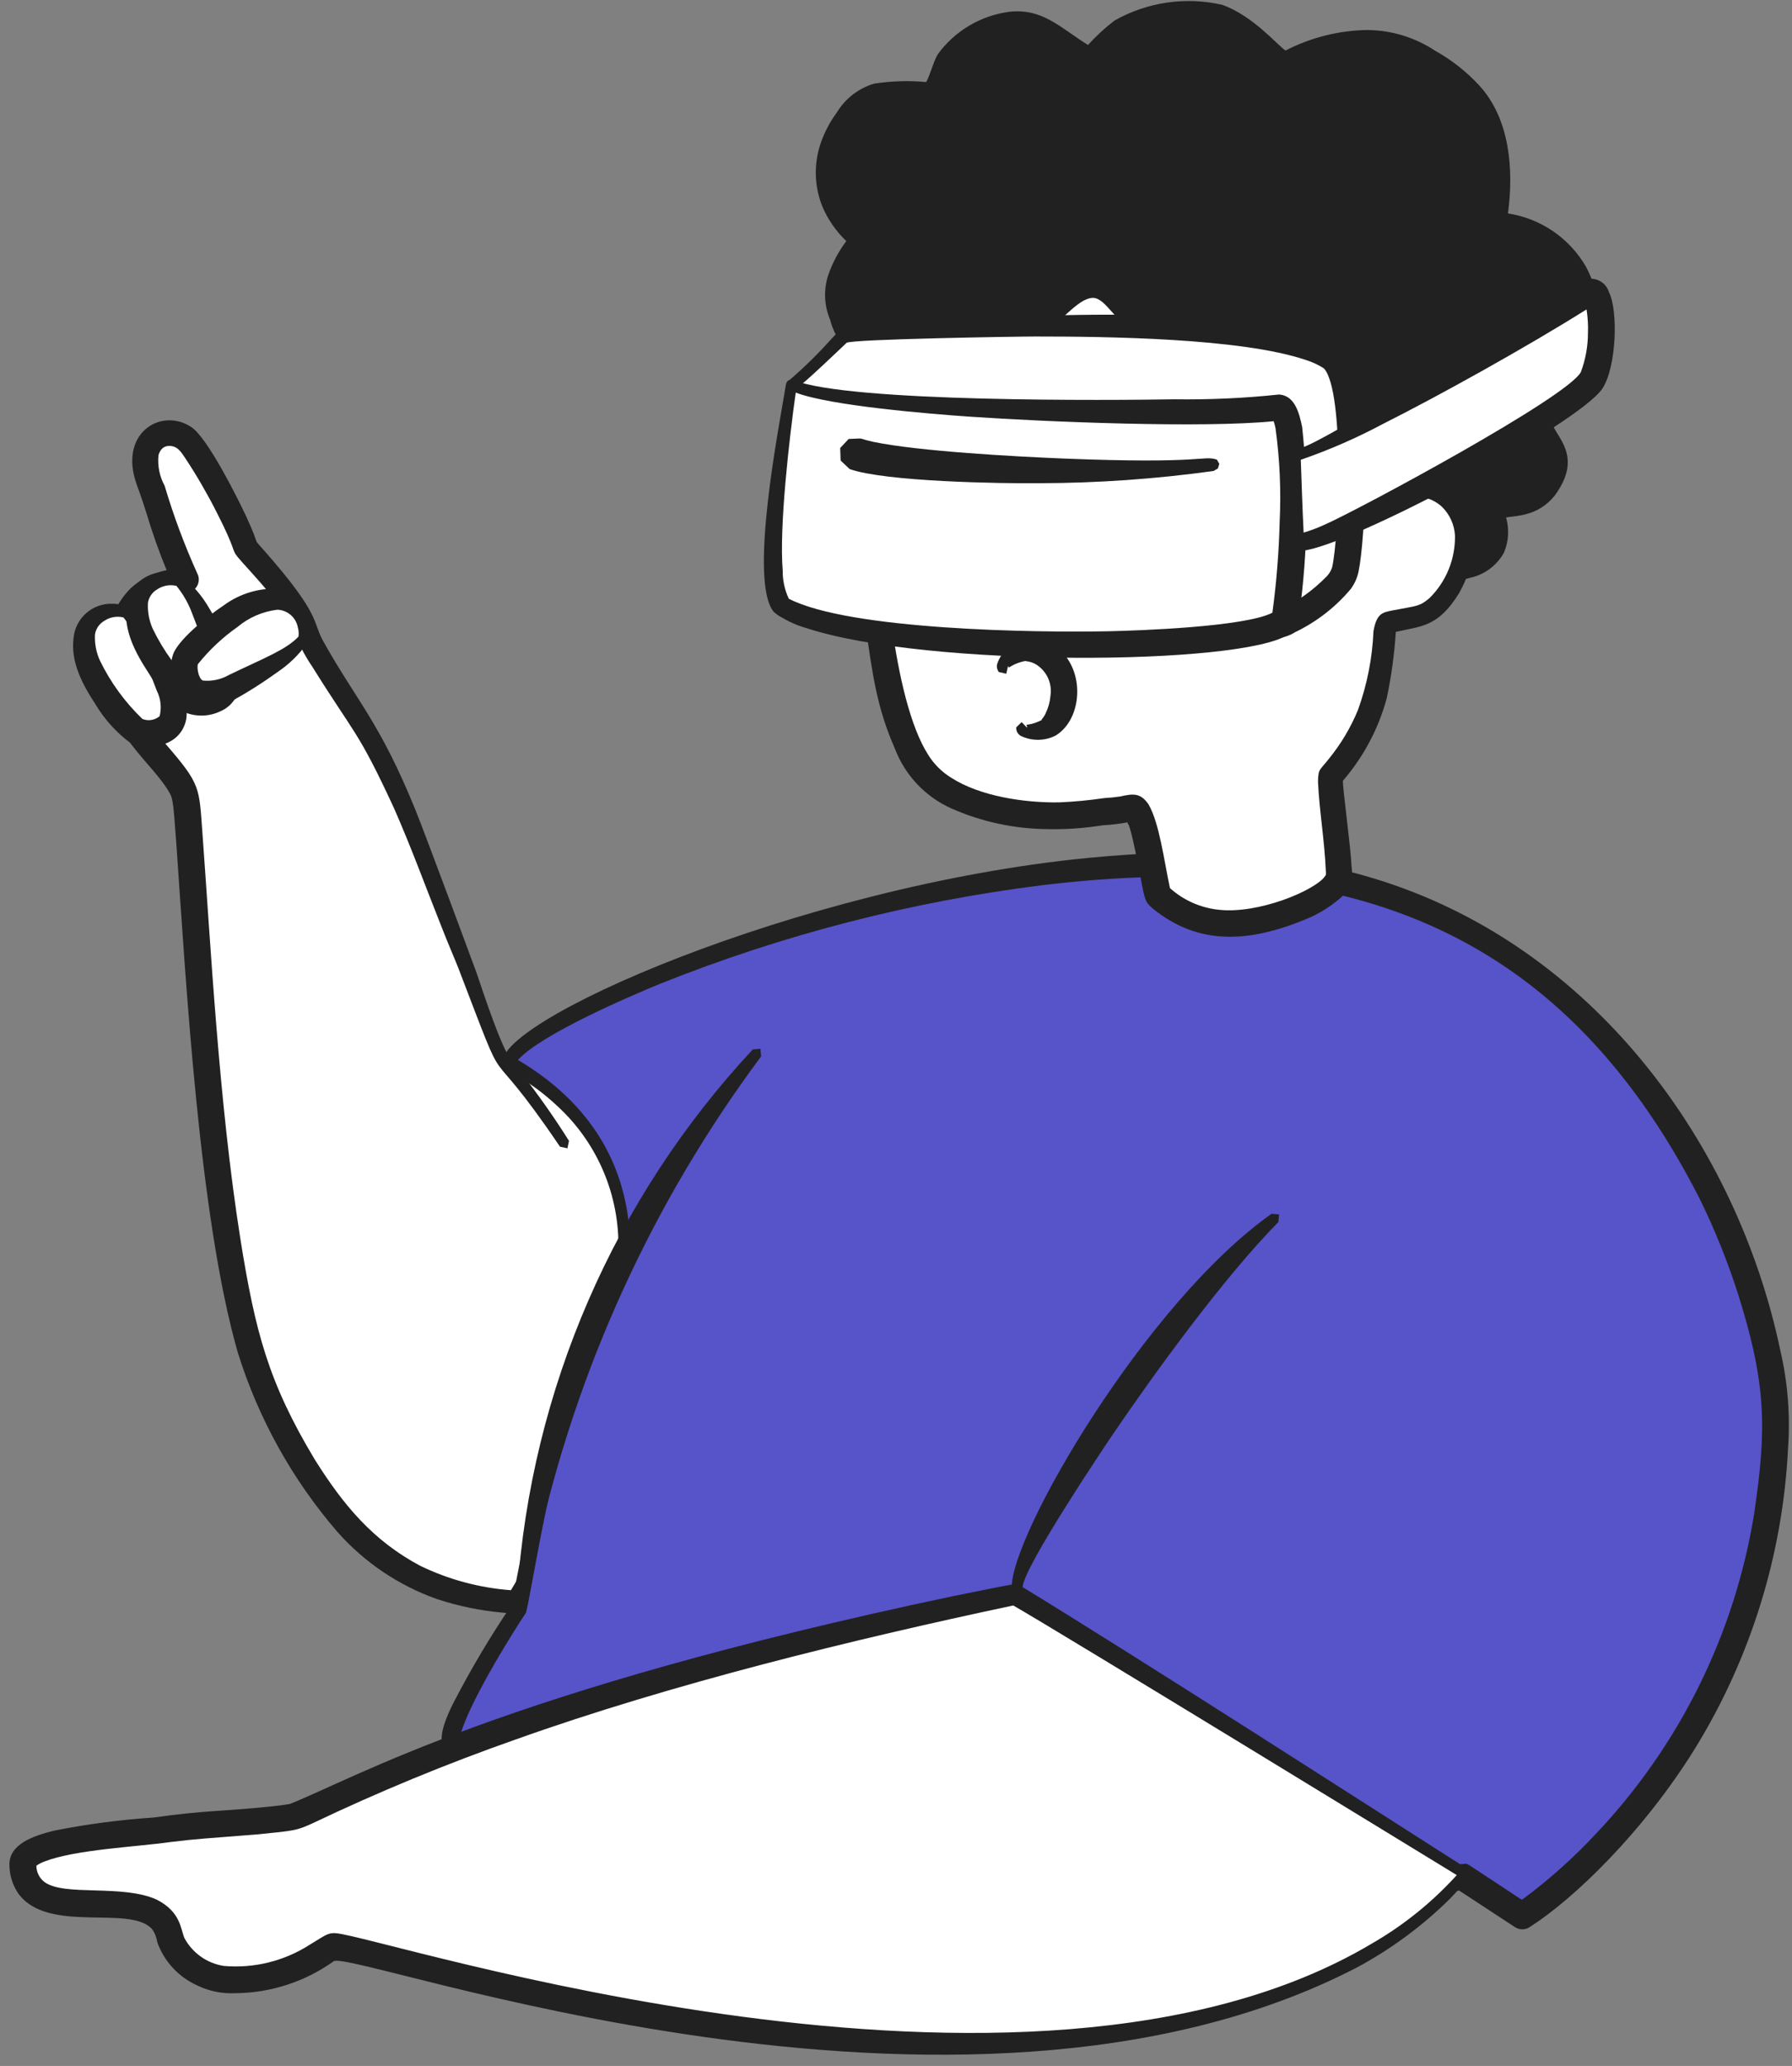 <svg width="144" height="166" viewBox="0 0 144 166" fill="none" xmlns="http://www.w3.org/2000/svg">
<rect x="0" y="0" width="144" height="166" fill="#808080" stroke="none"/>
<path fill-rule="evenodd" clip-rule="evenodd" d="M40.766 85.652C50.826 85.695 51.266 98.478 51.266 98.478C51.266 98.478 43.719 128.969 41.185 128.717C35.252 128.131 27.848 126.599 21.297 111.772C16.304 100.472 15.508 65.394 14.83 63.748C14.02 61.778 11.838 60.101 10.744 58.167C8.922 54.948 8.839 50.079 11.511 47.776C12.552 47.145 13.711 46.734 14.917 46.566C13.887 44.322 13.026 42.004 12.34 39.632C11.885 38.358 11.291 37.161 11.879 35.926C12.012 35.646 12.208 35.402 12.453 35.212C12.698 35.023 12.984 34.893 13.288 34.835C13.592 34.776 13.905 34.79 14.203 34.876C14.501 34.961 14.774 35.115 15.001 35.326C16.187 36.426 19.364 42.512 19.696 43.899C19.79 44.294 24.034 48.251 24.76 51.112C24.927 51.773 28.175 56.769 28.772 57.698C32.509 63.523 34.518 70.477 37.14 76.85C38.021 78.982 39.652 84.364 40.764 85.65C42.434 87.632 43.973 89.719 45.372 91.901" fill="white"/>
<path fill-rule="evenodd" clip-rule="evenodd" d="M15.4 34.334C16.721 35.258 19.064 39.965 19.742 41.406C21.035 44.184 20.208 43.081 21.147 44.147C25.855 49.475 25.075 49.911 25.98 51.535C28.714 56.411 30.521 58.028 33.392 65.1C34.24 67.19 38.248 78.033 38.284 78.136C38.933 80.046 40.246 84.061 41.09 85.219C46.247 85.333 49.221 88.6 50.928 93.467C51.446 95.072 51.774 96.731 51.907 98.412C51.939 99.179 47.574 116.098 44.969 123.58C44.442 125.162 43.789 126.698 43.015 128.175C42.049 129.798 41.543 129.684 40.385 129.575C38.589 129.413 36.818 129.047 35.105 128.483C32.032 127.393 29.287 125.541 27.124 123.101C23.488 118.889 20.758 113.974 19.104 108.661C15.994 97.8 14.951 78.9 14.177 67.9C13.891 63.942 13.896 64.121 13.398 63.338C12.606 62.104 11.182 60.766 10.19 59.306C7.877 55.854 7.535 50.254 10.49 47.278C11.3 46.528 12.305 46.022 13.39 45.816C12.775 44.322 12.235 42.798 11.774 41.25C11.225 39.504 11.105 39.333 10.874 38.593C9.684 34.679 13.034 32.732 15.4 34.334ZM40.96 127.86L40.97 127.853L40.96 127.86ZM40.976 127.849L40.964 127.86L40.973 127.853L40.976 127.849ZM40.967 127.856H40.973H40.967ZM13.588 35.83C13.217 35.837 12.912 36.021 12.737 36.558C12.646 37.415 12.819 38.279 13.231 39.035C13.942 41.433 14.816 43.78 15.846 46.059C15.96 46.267 16 46.508 15.961 46.742C15.921 46.975 15.805 47.19 15.629 47.349C15.211 47.669 15.229 47.549 14.212 47.791C13.51 47.925 12.838 48.186 12.229 48.561C10.329 50.085 9.778 54.312 11.702 57.677C12.16 58.407 12.684 59.094 13.266 59.73C16.14 63.043 15.991 63.219 16.266 66.925C16.922 75.795 17.58 88.579 19.319 99.565C20.51 107.015 21.569 111.073 25.289 117.265C27.589 120.929 29.944 123.765 33.744 125.801C36.035 126.914 38.516 127.584 41.056 127.774C41.989 126.271 42.742 124.663 43.297 122.983V122.983C45.965 115.516 48.256 107.258 50.297 99.63C50.678 98.17 50.642 98.61 50.559 97.63C49.976 92.868 48.186 88.122 43.629 86.551C43.048 86.362 42.449 86.23 41.842 86.158C43.23 87.926 44.525 89.764 45.722 91.667L45.599 92.267L44.999 92.137C38.407 82.41 41.282 89.392 36.817 77.748C36.475 76.881 35.978 75.759 35.44 74.368C34.112 71.03 33.071 68.144 31.662 64.939C28.737 58.613 28.509 59.055 25.1 53.576C24.605 52.858 24.189 52.089 23.857 51.282C23.197 49 20.077 45.935 19.103 44.762C18.566 44.101 19.054 44.381 17.403 41.147C16.656 39.672 15.827 38.24 14.918 36.859C14.55 36.308 14.257 35.818 13.588 35.83ZM25.631 50.862V50.855V50.862ZM25.631 50.862V50.848V50.862ZM20.557 43.457L20.548 43.443L20.557 43.457Z" fill="#212121"/>
<path fill-rule="evenodd" clip-rule="evenodd" d="M10.177 49.26C9.721 49.061 9.216 49.003 8.728 49.094C8.239 49.185 7.788 49.421 7.435 49.771C6.466 50.682 6.7 52.249 7.109 53.409C7.976 55.399 9.245 57.189 10.836 58.665C11.623 59.255 13.617 58.918 13.879 57.744C14.179 56.409 13.62 55.325 13.036 54.105C12.32 52.607 11.444 50.347 10.177 49.26Z" fill="white"/>
<path fill-rule="evenodd" clip-rule="evenodd" d="M9.032 48.513C9.556 48.502 10.069 48.66 10.497 48.962V48.962C11.265 49.593 11.921 50.351 12.435 51.202C12.972 52.057 14.16 54.192 14.414 54.721C14.836 55.525 15.038 56.427 15 57.334C15.004 57.834 14.859 58.323 14.585 58.741C14.31 59.158 13.918 59.485 13.458 59.68C13.005 59.898 12.51 60.016 12.008 60.027C11.505 60.038 11.006 59.942 10.543 59.745C9.38 58.891 8.4 57.813 7.661 56.574C6.598 54.943 5.668 53.189 5.911 51.257C5.983 50.488 6.347 49.776 6.927 49.266C7.507 48.756 8.26 48.486 9.032 48.513V48.513ZM8.377 49.887C8.18 50.001 8.011 50.157 7.883 50.344C7.754 50.531 7.669 50.745 7.633 50.969C7.592 51.696 7.729 52.422 8.033 53.084C8.885 54.834 10.04 56.42 11.444 57.769C11.673 57.861 11.923 57.889 12.167 57.849C12.411 57.81 12.639 57.705 12.828 57.546C12.999 56.859 12.919 56.133 12.6 55.5C12.562 55.4 11.239 51.956 11.2 51.856C10.9 51.036 10.463 50.274 9.908 49.6V49.6L9.897 49.593L9.919 49.609L9.907 49.602L9.925 49.614L9.911 49.607L9.926 49.617L9.91 49.61C9.649 49.548 9.378 49.54 9.114 49.588C8.851 49.636 8.599 49.737 8.377 49.887V49.887Z" fill="#212121"/>
<path fill-rule="evenodd" clip-rule="evenodd" d="M14.432 46.728C13.976 46.529 13.471 46.472 12.982 46.563C12.494 46.655 12.043 46.89 11.69 47.24C10.721 48.151 10.955 49.718 11.363 50.878C12.23 52.868 13.499 54.657 15.09 56.134C15.877 56.723 17.872 56.387 18.134 55.212C18.434 53.878 17.875 52.794 17.291 51.574C16.575 50.076 15.7 47.816 14.432 46.728Z" fill="white"/>
<path fill-rule="evenodd" clip-rule="evenodd" d="M13.287 45.982C13.811 45.971 14.324 46.129 14.752 46.431V46.431C15.52 47.062 16.176 47.819 16.69 48.67C17.227 49.526 18.414 51.661 18.669 52.19C19.092 52.994 19.295 53.895 19.258 54.803C19.262 55.303 19.117 55.792 18.842 56.21C18.568 56.627 18.176 56.954 17.716 57.149C17.262 57.367 16.768 57.485 16.265 57.496C15.762 57.507 15.263 57.411 14.8 57.214C13.637 56.36 12.658 55.282 11.919 54.043C10.856 52.412 9.926 50.658 10.169 48.726C10.241 47.958 10.604 47.246 11.184 46.736C11.763 46.226 12.516 45.956 13.287 45.982V45.982ZM12.632 47.356C12.435 47.47 12.267 47.626 12.138 47.813C12.009 48 11.924 48.214 11.888 48.438C11.847 49.165 11.985 49.891 12.288 50.553C13.14 52.303 14.295 53.889 15.698 55.238C15.927 55.33 16.177 55.357 16.421 55.318C16.665 55.279 16.894 55.174 17.083 55.015C17.254 54.328 17.173 53.601 16.853 52.969C16.816 52.869 15.492 49.425 15.453 49.324C15.156 48.504 14.722 47.741 14.17 47.066L14.159 47.059L14.181 47.075L14.168 47.068L14.186 47.08L14.172 47.073L14.188 47.083L14.172 47.075C13.91 47.013 13.638 47.006 13.373 47.054C13.107 47.102 12.855 47.205 12.632 47.356V47.356Z" fill="#212121"/>
<path fill-rule="evenodd" clip-rule="evenodd" d="M24.346 51.4C24.51 50.931 24.529 50.423 24.401 49.943C24.272 49.463 24.003 49.033 23.627 48.708C22.644 47.808 21.098 48.164 19.971 48.659C18.051 49.674 16.361 51.074 15.007 52.772C14.479 53.6 14.966 55.561 16.158 55.733C17.513 55.933 18.553 55.291 19.726 54.617C21.167 53.788 23.356 52.743 24.346 51.4Z" fill="white"/>
<path fill-rule="evenodd" clip-rule="evenodd" d="M21.878 47.3C22.372 47.284 22.862 47.39 23.305 47.608C23.748 47.827 24.131 48.152 24.418 48.554C24.753 49.001 24.955 49.533 24.999 50.09C25.043 50.647 24.927 51.204 24.666 51.698V51.698C24.014 52.616 23.199 53.406 22.261 54.028C21.058 54.896 19.802 55.688 18.5 56.4C17.857 56.689 17.158 56.831 16.453 56.816C15.958 56.822 15.472 56.682 15.055 56.414C14.639 56.146 14.311 55.761 14.112 55.307C13.878 54.861 13.745 54.368 13.723 53.864C13.7 53.361 13.789 52.859 13.982 52.393C14.597 51.168 16.733 49.474 17.955 48.659C19.092 47.813 20.462 47.339 21.878 47.3V47.3ZM22.278 48.992C21.103 49.135 19.994 49.615 19.086 50.375C17.894 51.212 16.826 52.214 15.914 53.35C15.794 53.556 15.934 54.515 16.299 54.683C17.027 54.756 17.759 54.599 18.393 54.235C21.306 52.835 22.966 52.219 23.981 51.157L23.987 51.146C24.021 50.894 24.002 50.638 23.93 50.394C23.855 50.008 23.651 49.659 23.351 49.404C23.052 49.149 22.675 49.003 22.282 48.99L22.278 48.992Z" fill="#212121"/>
<path fill-rule="evenodd" clip-rule="evenodd" d="M50.1 100.8C50.1 100.8 51.34 91.219 41.1 85.532C38.682 84.189 64.329 70.475 93.289 69.461C132.444 68.089 142.911 105.089 142.689 114.529C142.589 122.229 140.697 129.799 137.163 136.641C133.629 143.482 128.55 149.406 122.328 153.943L117.507 150.786L47.161 160.826C47.161 160.826 41.298 143.184 36.39 140.133C35.064 139.308 41.702 129.256 41.702 129.256C45.992 105.434 50.1 100.8 50.1 100.8Z" fill="#5753C9"/>
<path fill-rule="evenodd" clip-rule="evenodd" d="M49.171 101.392C49.781 100.416 49.665 100.784 49.693 100.352C49.735 98.224 49.33 96.111 48.503 94.15C47.676 92.189 46.446 90.424 44.893 88.969C42.247 86.469 40.721 86.246 40.436 85.629C38.964 82.384 64.036 71.205 87.485 68.929C95.551 68.164 102.574 68.229 110.432 70.593C128.064 75.958 139.591 91.98 143.061 108.505C143.656 111.059 143.867 113.688 143.686 116.305C143.273 124.869 140.701 133.189 136.208 140.491C132.054 147.191 126.508 152.542 122.974 154.807C122.797 154.939 122.583 155.014 122.361 155.021C122.14 155.028 121.922 154.966 121.737 154.845L117.254 151.907C117.361 151.907 47.47 161.866 46.827 161.662C46.299 161.401 46.414 161.337 45.66 159.216C44.235 155.09 39.706 143.253 36.089 140.83C35.858 140.708 35.677 140.51 35.576 140.27C35.23 139.361 35.96 137.77 36.435 136.827C37.827 134.134 39.376 131.526 41.074 129.015C41.19 129.008 44.4 109.436 49.171 101.392ZM83.716 71.13C73.197 72.446 62.891 75.106 53.049 79.045C50.522 80.081 43.461 83.119 41.62 85.168C46.714 88.181 49.462 92.291 50.326 96.935C50.579 98.222 50.647 99.54 50.526 100.846C49.613 102.255 48.867 103.765 48.302 105.346C44.502 115.001 42.553 129.096 42.247 129.61C40.936 131.578 37.556 137.07 36.96 139.534C36.939 139.748 36.941 139.406 38.215 140.699C41.926 144.675 45.985 154.725 47.754 159.829C48.608 159.707 115.954 149.752 117.81 149.752C117.909 149.781 118.002 149.824 118.088 149.881C122.629 152.85 122.252 152.681 122.352 152.608C124.477 151.037 126.452 149.272 128.252 147.336C134.963 140.245 139.387 131.302 140.952 121.665C141.952 114.889 141.98 111.347 139.695 104.071C138.84 101.378 137.783 98.753 136.531 96.22C125.218 74.118 107.575 68.246 83.716 71.13Z" fill="#212121"/>
<path fill-rule="evenodd" clip-rule="evenodd" d="M117.748 150.577C117.748 150.577 81.811 128.068 81.534 128.123C39.48 136.545 25.49 145.69 23.414 146.003C20.008 146.519 16.314 146.519 12.729 147.063C10.998 147.326 1.755 147.721 1.829 149.809C2.042 155.633 12.506 150.562 13.586 155.444C13.903 156.44 14.512 157.317 15.334 157.962C16.155 158.608 17.152 158.991 18.195 159.062C22.941 159.281 25.453 157.056 26.715 156.409C27.204 156.162 35.955 158.757 45.457 160.691C103.8 172.567 117.4 150.463 117.748 150.577Z" fill="white"/>
<path fill-rule="evenodd" clip-rule="evenodd" d="M117.973 150.941C117.896 151.053 116.951 152.132 116.415 152.664C114.215 154.817 111.721 156.649 109.008 158.104C77.126 174.604 28.36 156.604 26.815 157.586C24.492 159.247 21.71 160.144 18.854 160.154C17.835 160.2 16.821 159.994 15.901 159.554C15.149 159.224 14.472 158.745 13.912 158.145C13.351 157.546 12.918 156.838 12.64 156.066C12.585 155.678 12.438 155.31 12.21 154.991C10.394 153.026 3.893 155.412 1.481 152.16C1.014 151.479 0.762 150.674 0.756 149.849C0.723 148.16 2.712 147.502 4.329 147.097C6.966 146.572 9.634 146.219 12.317 146.041C16.456 145.459 17.931 145.541 21.525 145.175C23.3 144.991 23.025 144.967 23.266 144.957C28.575 142.875 40.266 135.911 76.555 128.257C82.122 127.135 81.532 127.223 81.964 127.398C91.171 132.998 111.164 145.863 117.982 150.208C117.816 150.473 117.557 150.888 117.982 150.214L118.043 150.258C118.09 150.304 118.127 150.36 118.149 150.422C118.172 150.484 118.18 150.551 118.173 150.616C118.166 150.682 118.145 150.745 118.11 150.802C118.076 150.858 118.029 150.905 117.973 150.941ZM26.973 155.331C30.725 155.595 82.433 172.647 110.173 156.204C112.746 154.73 115.071 152.861 117.062 150.664C116.527 150.338 84.847 130.945 81.421 129C68.483 131.747 53.956 135.3 41.445 139.765C35.877 141.721 30.418 143.974 25.091 146.514C23.817 147.086 23.715 147.09 20.743 147.388C16.384 147.741 15.991 147.729 13.71 148.007C10.874 148.407 6.08 148.607 3.578 149.569C3.346 149.654 3.125 149.77 2.923 149.912C2.924 150.165 2.982 150.414 3.095 150.64C3.207 150.867 3.37 151.065 3.571 151.218C5.164 152.399 9.811 151.374 12.595 152.636C14.516 153.617 14.51 154.975 14.815 155.715C15.132 156.309 15.583 156.821 16.132 157.211C16.681 157.601 17.313 157.858 17.978 157.962C20.404 158.176 22.833 157.578 24.883 156.262C26.111 155.53 26.322 155.287 26.97 155.331H26.973ZM117.759 151.006H117.765H117.775H117.759Z" fill="#212121"/>
<path fill-rule="evenodd" clip-rule="evenodd" d="M102.785 97.584L102.725 98.191C98.325 102.651 92.681 110.454 89.46 115.197C88.669 116.36 82.274 125.905 82.182 127.492V127.482L82.177 127.511V127.521V127.535V127.548V127.558V127.594L81.823 128.094C81.183 127.646 81.353 127.786 81.298 127.64C81.125 123.483 92.022 104.708 102.179 97.528L102.785 97.584Z" fill="#212121"/>
<path fill-rule="evenodd" clip-rule="evenodd" d="M110.266 27.651C102.137 19.639 83.602 12.263 72.888 24.828C72.888 24.828 67.424 34.208 71.403 55.055C71.848 57.402 72.724 59.647 73.986 61.676C76.304 64.853 81.918 65.69 85.664 65.534C87.108 65.474 88.525 65.173 89.919 65.115C90.139 65.106 91.013 64.807 91.201 64.981C92.162 65.862 92.824 71.724 93.101 71.981C94.171 72.968 95.474 73.666 96.889 74.008C98.303 74.351 99.781 74.327 101.184 73.939C103.139 73.528 106.775 72.316 107.52 70.652C107.854 69.91 106.654 62.652 106.955 62.309C112.16 56.391 110.662 50.979 111.52 50.048C111.627 49.93 113.82 49.623 114.39 49.365C116.6 48.373 118.126 44.633 117.562 42.312C117.42 41.623 117.094 40.985 116.619 40.467C116.143 39.948 115.536 39.568 114.862 39.367C113.921 39.097 110.983 40.977 110.983 40.977L110.266 27.651Z" fill="white"/>
<path fill-rule="evenodd" clip-rule="evenodd" d="M114.764 38.661C115.854 38.853 116.825 39.468 117.464 40.372C119.037 42.516 118.509 45.421 117.246 47.664C115.563 50.385 114.246 50.297 112.164 50.772C112.049 52.561 111.807 54.339 111.437 56.093C110.775 58.542 109.572 60.812 107.915 62.733C107.874 63.266 108.54 68.024 108.609 69.654C108.689 70.133 108.639 70.624 108.465 71.077C108.291 71.53 107.999 71.929 107.619 72.231C106.811 72.915 105.9 73.467 104.919 73.866C100.379 75.731 96.364 76.007 92.667 73.029C92.05 72.493 92.016 72.453 91.676 70.62C90.653 65.205 90.625 66.47 90.609 66.075C89.945 66.198 89.273 66.277 88.598 66.313C87.094 66.555 85.572 66.658 84.049 66.619C81.449 66.581 78.883 66.025 76.502 64.981C75.451 64.519 74.503 63.852 73.713 63.019C72.923 62.186 72.307 61.204 71.902 60.13C70.464 56.884 70.102 54.1 69.588 50.521C68.81 45.13 68.72 39.661 69.319 34.247C69.666 31.011 70.501 27.847 71.796 24.861C71.968 24.444 72.228 24.068 72.559 23.761C73.587 22.633 74.739 21.624 75.992 20.753C86.169 13.596 102.286 18.753 110.567 27.341C110.726 27.525 110.697 27.635 110.718 27.969C111.588 40.9 111.399 39.978 111.724 39.794C112.636 39.187 113.677 38.799 114.764 38.661V38.661ZM81.811 19.818C78.894 20.779 76.277 22.482 74.216 24.76C73.616 25.431 73.687 25.334 73.549 25.634C71.912 28.988 71.086 34.922 71.005 39.002C70.799 44.18 71.716 56.179 74.591 60.657C75.053 61.401 75.682 62.027 76.428 62.485C78.745 63.985 82.336 64.515 85.111 64.471C86.331 64.419 87.547 64.303 88.754 64.124C89.182 64.103 89.609 64.059 90.033 63.994C91.11 63.746 91.663 63.726 92.291 64.627C93.176 66.166 93.534 69.135 94.014 71.36C95.097 72.332 96.458 72.939 97.905 73.096C101.135 73.471 105.673 71.537 106.462 70.42C106.562 70.281 106.541 70.313 106.549 70.139C106.438 67.47 106.007 65.099 105.911 62.805C105.933 61.718 106.054 61.921 106.811 60.937C107.765 59.761 108.543 58.453 109.12 57.053C109.855 55.02 110.276 52.887 110.368 50.727C110.615 49.293 111.093 49.211 111.843 49.059C113.992 48.649 114.05 48.731 114.861 48.066C115.531 47.407 116.059 46.619 116.413 45.748C116.767 44.878 116.938 43.944 116.917 43.005C116.863 42.148 116.495 41.34 115.885 40.735C115.779 40.634 115.665 40.541 115.545 40.458C115.275 40.271 114.979 40.126 114.666 40.028V40.028C113.605 40.277 112.594 40.705 111.676 41.294C111.2 41.575 111.239 41.574 111.009 41.601C110.865 41.606 110.724 41.56 110.611 41.472C110.497 41.384 110.418 41.258 110.387 41.118C110.37 40.955 110.434 42.444 109.85 28.018C109.842 27.818 109.868 27.874 109.768 27.779C102.723 21.306 90.993 16.808 81.811 19.818ZM111.866 50.848L111.888 50.84L111.866 50.848ZM111.875 50.848H111.885H111.875ZM114.69 40.035H114.677H114.69ZM114.69 40.035H114.671H114.69ZM114.667 40.035H114.684H114.667Z" fill="#212121"/>
<path fill-rule="evenodd" clip-rule="evenodd" d="M71.764 29.314C72.032 28.721 70.389 29.443 69.814 29.132C68.651 28.499 67.428 27.622 66.731 24.54C66.143 21.949 68.573 19.382 68.484 19.303C65.244 16.326 65.063 11.983 68.373 8.388C70.209 6.396 72.573 7.178 74.648 7.088C74.963 7.075 75.524 5.002 75.81 4.626C77.033 2.985 78.842 1.88 80.86 1.541C81.676 1.429 82.506 1.499 83.292 1.744C84.078 1.99 84.801 2.405 85.408 2.961C86.084 3.477 87.537 4.366 87.537 4.366C88.329 3.464 89.222 2.656 90.197 1.956C92.108 1.01 94.227 0.565 96.357 0.665C99.857 0.691 102.581 4.773 103.316 4.742C103.516 4.734 109.047 1.426 113.991 4.066C116.737 5.535 119.28 7.347 120.206 10.566C120.773 12.906 120.849 15.338 120.429 17.709C120.429 17.709 128.154 18.08 128.068 27.045C128.027 31.345 123.968 33.617 123.968 33.653C124.027 35.075 126.175 36.218 124.978 38.553C123.431 41.574 120.878 40.444 120.378 41.274C120.169 41.616 121.849 44.794 117.74 45.874C117.506 45.935 119.04 39.942 114.712 38.58C111.152 37.462 106.876 35.219 105.82 31.652C105.402 30.231 105.864 27.052 104.22 26.317C103.59 26.034 102.665 27.646 102.096 27.785C96.99 29.028 95.196 28.262 90.732 25.73C89.82 25.212 89.112 23.747 88.111 23.541C86.291 23.166 84.118 26.991 82.171 27.352C80.521 27.658 76.956 25.774 76.365 26.1C75.43 26.618 75.359 28.3 74.408 28.826C73.56 29.295 71.134 28.485 71.174 28.501" fill="#212121"/>
<path fill-rule="evenodd" clip-rule="evenodd" d="M109.873 2.411C111.817 2.427 113.715 3.008 115.335 4.084C116.666 4.827 117.869 5.777 118.9 6.9C121.318 9.563 121.653 13.6 121.175 17.149C122.473 17.348 123.71 17.835 124.795 18.575C125.88 19.316 126.784 20.29 127.442 21.427C128.333 23.127 128.772 25.027 128.718 26.945C128.669 28.354 128.275 29.729 127.572 30.95C126.87 32.172 125.879 33.203 124.686 33.954V33.954C125.079 35.181 127.232 36.67 124.944 39.804C124.337 40.582 123.48 41.126 122.517 41.342C121.617 41.548 121.205 41.511 121.029 41.591C121.291 42.521 121.229 43.513 120.854 44.403C120.564 44.928 120.162 45.382 119.677 45.735C119.192 46.088 118.636 46.33 118.047 46.445C117.92 46.507 117.777 46.528 117.638 46.505C117.499 46.482 117.371 46.417 117.27 46.318C116.943 45.932 117.11 45.707 117.161 44.572C117.281 42.814 116.989 40.591 115.499 39.639C114.648 39.034 108.627 37.726 106.04 33.533C105.684 32.961 105.414 32.339 105.24 31.688C104.93 30.572 105.155 27.907 104.32 27.046C104.24 26.96 104.145 26.887 104.041 26.832C103.81 26.842 103.075 27.84 102.462 28.197C101.8 28.398 101.124 28.548 100.44 28.645C96.931 29.188 95.404 28.724 92.279 27.11C90.034 25.867 90.244 26.041 89.279 24.981C88.879 24.531 88.362 23.921 87.812 23.934C86.26 23.958 84.12 27.522 82.036 27.734C80.347 27.872 77.315 26.361 76.536 26.379C76.467 26.379 76.378 26.463 76.324 26.506C75.593 27.28 75.512 28.399 74.696 28.979C73.965 29.479 72.865 29.188 71.996 29.01C72.025 29.059 72.043 29.114 72.048 29.171C72.053 29.228 72.046 29.285 72.026 29.339C72 29.439 72.026 29.41 71.648 29.557C71.518 29.225 71.732 29.338 70.548 29.473C70.36 29.514 70.165 29.516 69.976 29.479C69.787 29.442 69.607 29.366 69.448 29.257C68.775 28.878 68.184 28.368 67.713 27.755C67.242 27.143 66.899 26.442 66.706 25.694C66.221 24.55 66.169 23.268 66.559 22.088C66.9 21.114 67.388 20.197 68.006 19.37C67.179 18.581 66.522 17.631 66.076 16.578C65.433 14.971 65.383 13.188 65.935 11.547C66.241 10.64 66.688 9.787 67.259 9.019C67.935 7.909 68.999 7.09 70.245 6.719C71.63 6.507 73.035 6.465 74.43 6.594C74.744 6.007 74.996 4.994 75.34 4.387C76.017 3.447 76.881 2.657 77.876 2.065C78.872 1.473 79.979 1.092 81.128 0.945C83.781 0.663 85.169 2.199 87.428 3.615C88.076 2.897 88.789 2.241 89.557 1.653C92.183 0.166 95.27 -0.285 98.212 0.387C100.697 1.271 102.63 3.616 103.301 4.06C105.335 3.011 107.584 2.446 109.873 2.411V2.411ZM104.144 25.749C104.503 25.846 104.833 26.033 105.101 26.291C105.37 26.549 105.569 26.87 105.681 27.225C106.24 28.477 106.035 30.708 106.481 31.825C107.617 34.671 110.638 36.39 113.481 37.502C115.012 38.083 115.731 38.13 116.691 38.996C118.305 40.464 118.557 42.786 118.406 44.973C118.737 44.833 119.042 44.637 119.306 44.393C119.566 44.131 119.754 43.806 119.851 43.45C119.949 43.093 119.952 42.718 119.862 42.36C119.746 41.519 119.537 41.183 120.013 40.704C120.89 39.95 122.299 40.522 123.548 39.411C124.137 38.874 124.535 38.161 124.682 37.378C124.762 35.908 123.282 34.967 123.321 33.594C123.328 33.502 123.356 33.412 123.402 33.332C123.391 33.057 124.995 32.524 126.379 30.396C126.959 29.511 127.309 28.495 127.396 27.44C127.528 23.416 126.106 20.14 122.316 18.789C120.507 18.144 120.228 18.599 119.852 18.015C119.607 17.449 120.163 16.824 120.028 13.592C119.987 12.39 119.759 11.203 119.352 10.071C119.228 9.755 119.085 9.448 118.923 9.15C118.581 8.869 118.367 7.179 113.687 4.633C112.619 4.067 111.438 3.746 110.23 3.695C107.889 3.696 105.583 4.261 103.507 5.342C102.432 5.621 101.351 3.486 98.861 2.042C97.879 1.439 96.727 1.172 95.579 1.282C93.936 1.288 92.312 1.638 90.811 2.308C89.835 2.873 88.965 3.603 88.239 4.466C87.884 4.846 87.914 4.836 87.716 4.92C87.409 4.992 87.364 4.952 86.728 4.549C84.742 3.267 83.428 1.814 81.212 2.049C80.228 2.171 79.279 2.49 78.421 2.986C77.563 3.483 76.814 4.147 76.219 4.94V4.94C75.926 5.387 75.534 7.127 74.946 7.501C74.304 7.856 71.512 7.026 69.716 7.918C68.339 8.868 67.304 10.235 66.763 11.818V11.818C66.347 12.962 66.272 14.201 66.547 15.387C66.858 16.663 67.519 17.827 68.455 18.749C68.795 19.091 68.834 19.082 68.855 19.273C68.867 19.544 68.691 19.617 68.118 20.497C67.286 21.6 66.897 22.974 67.027 24.35C67.214 25.368 67.578 26.345 68.103 27.237C68.568 27.931 69.202 28.494 69.946 28.875C70.402 28.936 70.866 28.914 71.314 28.81L71.097 28.743L71.14 28.751L71.161 28.687L71.041 28.72C71.008 28.702 70.98 28.676 70.958 28.646C70.936 28.616 70.921 28.581 70.914 28.544C70.906 28.507 70.907 28.469 70.916 28.433C70.925 28.396 70.942 28.362 70.965 28.333C71.128 28.166 71.159 28.233 71.803 28.4C72.588 28.663 73.427 28.726 74.242 28.581C75.16 28.097 75.312 25.781 76.552 25.74C77.508 25.74 79.657 26.804 81.366 26.999C81.745 27.05 82.13 27.008 82.489 26.878C82.848 26.748 83.17 26.533 83.428 26.252C85.86 24.245 87.338 21.669 89.606 24.052C90.277 24.944 91.181 25.633 92.219 26.043C95.919 27.996 97.526 28.359 101.961 27.279C102.82 26.535 103.339 25.7 104.144 25.749V25.749ZM71.534 29.243L71.542 29.269V29.276L71.528 29.237L71.534 29.243ZM101.96 27.281H101.967H101.96Z" fill="#212121"/>
<path fill-rule="evenodd" clip-rule="evenodd" d="M82.541 58.411V58.422V58.399V58.409L82.534 58.386L82.541 58.395L82.53 58.373L82.537 58.382L82.526 58.36L82.533 58.369L82.522 58.348L82.529 58.357L82.519 58.336L82.525 58.345L82.511 58.325L82.522 58.334L82.508 58.315L82.518 58.323L82.504 58.306L82.511 58.314L82.497 58.298L82.507 58.305L82.494 58.291L82.504 58.298L82.49 58.284L82.5 58.291L82.487 58.279L82.497 58.285L82.483 58.273L82.496 58.279L82.48 58.269L82.493 58.275L82.479 58.266H82.493L82.479 58.258H82.493L82.479 58.251H82.493L82.479 58.245H82.492L82.482 58.238H82.499L82.489 58.233H82.508H82.495H82.518H82.508H82.531H82.521H82.548H82.541C82.954 58.177 83.354 58.046 83.721 57.847L83.74 57.836L83.721 57.843L83.746 57.823L83.724 57.833L83.736 57.819L83.704 57.836L83.72 57.823L83.685 57.845L83.697 57.832L83.672 57.849C83.818 57.686 83.94 57.504 84.034 57.306V57.288C84.242 56.865 84.368 56.407 84.408 55.938V55.925C84.488 55.436 84.421 54.934 84.217 54.483C84.012 54.031 83.678 53.65 83.258 53.388C82.758 53.088 82.273 53.139 82.441 53.109H82.424L82.45 53.102C81.986 53.177 81.541 53.344 81.143 53.594V53.586L81.124 53.605V53.597L81.105 53.615L81.111 53.605L81.092 53.623L81.099 53.612L81.092 53.62L81.083 53.629L81.089 53.617L81.076 53.632L81.082 53.62L81.07 53.634V53.62L81.064 53.634V53.619L81.058 53.633L81.064 53.618L81.055 53.632L81.061 53.616L81.055 53.63V53.613L81.049 53.627V53.609V53.623V53.605L81.043 53.619V53.6V53.614V53.6V53.614V53.594V53.608V53.588V53.602V53.581V53.596V53.575V53.589V53.568V53.582V53.561V53.575V53.555V53.569L81.036 53.548V53.563L81.028 53.543V53.557L81.021 53.538V53.551L81.01 53.533V53.547L81.003 53.529V53.539L80.993 53.521L81 53.536L80.861 54.136L80.261 53.996C80.195 53.91 80.149 53.811 80.125 53.706C80.1 53.6 80.099 53.491 80.121 53.385C80.282 52.856 80.605 52.391 81.044 52.055C81.459 51.673 81.979 51.425 82.537 51.344C83.094 51.263 83.664 51.352 84.17 51.599C87.24 52.931 87.242 57.622 84.835 59.099C84.406 59.318 83.934 59.435 83.453 59.443C82.972 59.451 82.496 59.349 82.06 59.145V59.145C81.932 59.081 81.825 58.98 81.754 58.856C81.683 58.731 81.65 58.588 81.66 58.445L82.095 58.021L82.518 58.461V58.474V58.452V58.463V58.429V58.441V58.417V58.428L82.541 58.411Z" fill="#212121"/>
<path fill-rule="evenodd" clip-rule="evenodd" d="M63.59 30.936C63.768 31.029 67.806 26.987 67.806 26.987C70.535 26.636 100.531 24.613 106.926 28.711C109.181 30.156 108.758 42.129 108.118 45.692C107.723 47.884 103.08 50.092 103.08 50.092C103.08 50.092 87.215 53.329 63.013 48.836C62.318 48.705 63.59 30.936 63.59 30.936Z" fill="white"/>
<path fill-rule="evenodd" clip-rule="evenodd" d="M106.653 27.382C107.128 27.549 107.559 27.824 107.91 28.184C108.262 28.545 108.526 28.982 108.682 29.461C110.173 33.222 109.725 43.285 109.169 45.924C109.064 46.434 108.848 46.914 108.538 47.332C107.315 48.787 105.797 49.965 104.085 50.789C103.616 51.084 103.081 51.256 102.528 51.289C93.663 52.744 79.645 52.828 64.564 49.935C62.564 49.554 62.147 49.73 62.078 48.081C61.983 45.812 62.353 40.79 62.525 38.56C63.189 30.001 63.111 30.766 63.445 30.534C64.635 29.513 65.754 28.414 66.797 27.244C67.666 26.353 67.315 26.481 68.718 26.33C76.329 25.52 99.731 24.014 106.653 27.382ZM83.2 27.038C81.717 27.038 68.321 27.25 68.024 27.55C67.415 28.13 64.731 30.7 64.014 31.209C63.782 36.262 63.427 43.449 63.623 48.151C74.879 50.094 91.639 51.051 102.742 49.062C104.198 48.381 105.517 47.44 106.636 46.286C106.819 46.086 106.958 45.85 107.044 45.594C107.612 43.163 108.05 31.504 106.403 29.619L106.379 29.596C105.926 29.305 105.435 29.078 104.921 28.92C99.693 27.155 88.877 27.038 83.2 27.038ZM63.676 48.488L63.669 48.468V48.475V48.481V48.465L63.676 48.488ZM63.665 48.464L63.673 48.48V48.465L63.665 48.464ZM63.465 30.525C63.558 30.497 63.658 30.501 63.748 30.536C63.658 30.5 63.558 30.496 63.465 30.525V30.525ZM63.436 30.536H63.442H63.436Z" fill="#212121"/>
<path fill-rule="evenodd" clip-rule="evenodd" d="M63.591 30.936C63.591 30.936 60.697 47.578 63.013 48.836C70.501 52.892 102.796 52.412 103.266 49.659C104.078 44.882 104.426 32.512 102.655 32.759C97.48 33.461 68.432 33.158 63.591 30.936Z" fill="white"/>
<path fill-rule="evenodd" clip-rule="evenodd" d="M63.167 30.863C63.179 30.799 63.205 30.738 63.243 30.685C63.282 30.632 63.332 30.589 63.39 30.558C63.447 30.527 63.511 30.51 63.577 30.508C63.642 30.505 63.707 30.518 63.767 30.544C68.254 32.351 89.496 32.166 94.375 32.084C97.186 32.123 99.996 31.994 102.791 31.698C104.05 31.792 104.401 33.171 104.639 34.321C105.173 39.32 105.095 44.366 104.408 49.347C104.414 49.675 104.333 49.999 104.176 50.287C104.018 50.575 103.788 50.816 103.508 50.988C99.782 53.474 74.499 53.647 64.817 50.473C63.873 50.211 62.986 49.776 62.2 49.191C60.117 46.801 62.608 34.247 63.163 30.862C63.268 30.881 63.423 30.907 63.167 30.863ZM89.1 50.721C91.574 50.667 100.048 50.368 102.245 49.233C102.574 46.812 102.77 44.375 102.83 41.933C102.951 39.421 102.84 36.903 102.497 34.411C102.459 34.219 102.41 34.03 102.348 33.845C96.71 34.408 84.153 33.908 77.829 33.473C74.862 33.264 66.738 32.618 63.943 31.544C63.443 35.081 62.597 42.344 62.898 45.864C62.888 46.635 63.054 47.399 63.382 48.097V48.105L63.375 48.095L63.382 48.105H63.389L63.396 48.113C68.276 50.622 83.236 50.843 89.1 50.721ZM63.42 48.14L63.41 48.129H63.417L63.407 48.119H63.414L63.401 48.109H63.407L63.393 48.098H63.4L63.387 48.09L63.397 48.101L63.39 48.09L63.404 48.105L63.394 48.094L63.407 48.106L63.394 48.096L63.42 48.14ZM63.407 48.129L63.4 48.122L63.407 48.129ZM63.4 48.122H63.41L63.4 48.116V48.122Z" fill="#212121"/>
<path fill-rule="evenodd" clip-rule="evenodd" d="M104.089 36.512C105.33 37.13 126.428 24.406 127.545 23.562C128.969 22.488 129.079 29.124 127.737 30.808C125.709 33.35 104.72 44.894 104.123 43.435C104.049 43.253 104.089 36.512 104.089 36.512Z" fill="white"/>
<path fill-rule="evenodd" clip-rule="evenodd" d="M104.259 36.11H104.269L104.245 36.103H104.255L104.236 36.097H104.245H104.226H104.236L104.219 36.092H104.229H104.213H104.222H104.209C104.517 36.015 104.816 35.907 105.102 35.771C108.095 34.471 125.244 23.797 126.178 23.201C127.058 22.637 126.842 22.76 127.026 22.637C127.222 22.511 127.444 22.432 127.675 22.407C127.906 22.381 128.141 22.409 128.359 22.488C128.578 22.567 128.776 22.696 128.936 22.864C129.097 23.032 129.217 23.235 129.287 23.457C130.058 25 129.88 29.511 128.772 31.211C126.872 34.074 108.452 43.903 104.654 44.252C104.368 44.293 104.076 44.237 103.825 44.095C103.29 43.734 103.412 43.395 103.501 40.542C103.507 40.389 103.639 36.889 103.665 36.507C103.665 36.435 103.682 36.364 103.717 36.3C103.752 36.237 103.802 36.183 103.863 36.145C103.924 36.106 103.994 36.083 104.066 36.079C104.138 36.075 104.21 36.089 104.275 36.12V36.12H104.285L104.259 36.11ZM104.802 43.332V43.312V43.324V43.302V43.312V43.284V43.332ZM111.129 34.063C109.009 35.196 106.802 36.159 104.529 36.942C104.565 38.054 104.668 41.099 104.756 42.797C105.372 42.61 105.973 42.379 106.556 42.107C109.264 40.896 125.976 31.923 127.035 29.89C127.406 28.898 127.598 27.849 127.603 26.79C127.628 26.145 127.59 25.5 127.49 24.862C122.767 27.832 115.687 31.774 111.129 34.063V34.063Z" fill="#212121"/>
<path fill-rule="evenodd" clip-rule="evenodd" d="M97.98 37.266V37.274L97.865 37.644L97.515 37.844C92.869 38.489 88.185 38.817 83.495 38.826C80.411 38.859 71.139 38.705 68.279 37.691L67.55 37.005L67.515 36.005V35.998L68.198 35.27C69.698 35.216 68.736 35.181 70.169 35.503C73.917 36.275 81.634 36.685 85.446 36.843C96.921 37.302 96.607 36.566 97.782 36.928L97.98 37.266Z" fill="#212121"/>
<path fill-rule="evenodd" clip-rule="evenodd" d="M61.16 84.882C52.489 96.525 46.375 109.867 43.219 124.037C42.159 128.752 42.705 127.81 41.943 128.413L41.568 127.93C42.686 111.654 49.368 96.257 60.492 84.323L61.105 84.269L61.16 84.882Z" fill="#212121"/>
</svg>